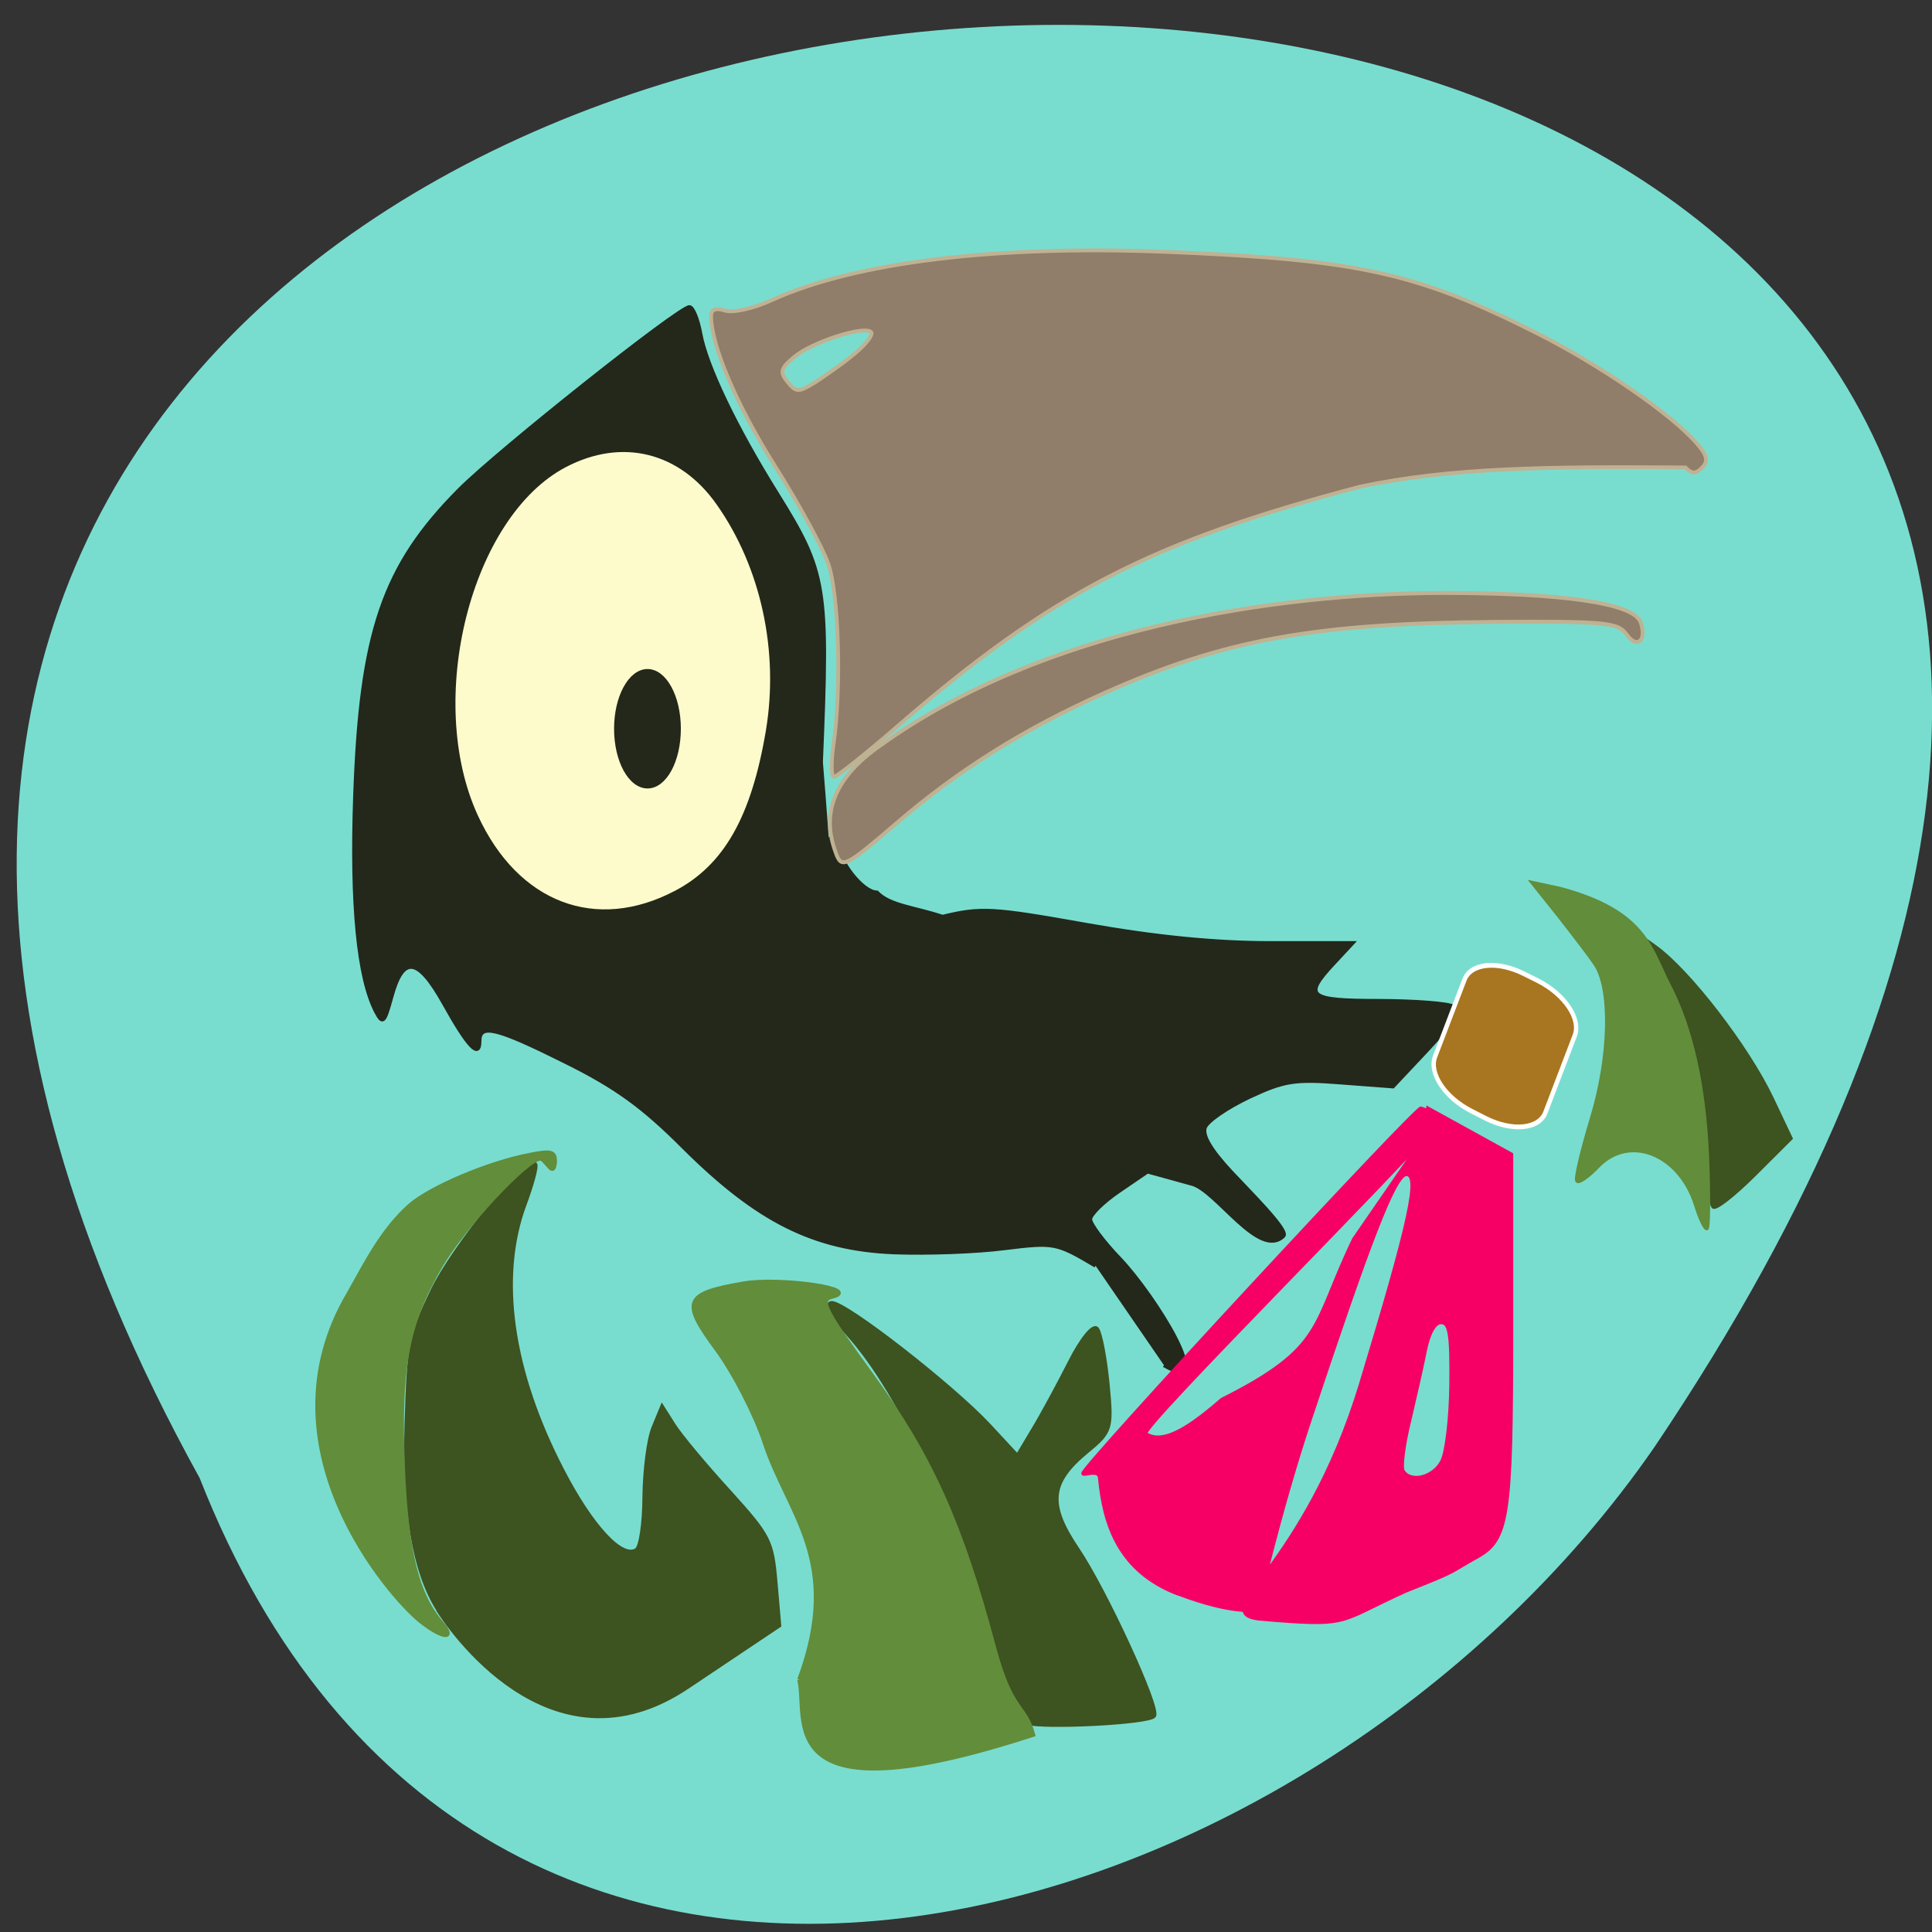 <svg xmlns="http://www.w3.org/2000/svg" viewBox="0 0 48 48"><rect x="0" y="0" width="48" height="48" fill="#333333" stroke="none"/><path d="m 4.961 36.723 c -25.891 -46.891 68.69 -49.11 36.14 -0.766 c -8.598 12.434 -29.17 18.504 -36.14 0.766" fill="#78ddcf"/><path d="m 98.49 88.25 c 0 19.559 -10.798 35.403 -24.11 35.403 c -13.316 0 -24.11 -15.844 -24.11 -35.403 c 0 -19.537 10.798 -35.38 24.11 -35.38 c 13.316 0 24.11 15.844 24.11 35.38" transform="matrix(0.188 0 0 0.175 1.322 1.861)" fill="#fdfbcc" stroke="#628d3b" stroke-width="0.534"/><g fill="#23281a" stroke="#23281a"><path d="m 141.92 169.1 c -5.752 -3.311 -6.03 -3.356 -13.345 -2.483 c -4.095 0.515 -11.366 0.761 -16.15 0.582 c -11.688 -0.47 -19.925 -4.474 -30.762 -14.966 c -5.936 -5.772 -9.893 -8.545 -17.187 -12.06 c -10.147 -4.921 -12.585 -5.503 -12.585 -2.975 c 0 2.55 -1.68 0.828 -5.177 -5.279 c -3.842 -6.689 -6.03 -6.957 -7.708 -0.94 c -1.035 3.669 -1.265 3.87 -2.255 2.036 c -2.577 -4.832 -3.612 -15.12 -3.06 -30.535 c 0.828 -23.31 4.118 -32.683 15.254 -43.555 c 5.798 -5.637 32.1 -25.927 33.615 -25.927 c 0.506 0 1.219 1.7 1.611 3.781 c 0.851 4.541 5.177 13.333 11.205 22.706 c 7.179 11.207 7.501 13.11 6.419 38.12 c 2.485 29.73 -0.299 5.727 2.416 11.319 c 0 2.617 3.658 7.181 5.752 7.181 c 1.91 1.901 5.315 2.08 9.594 3.445 c 5.637 -1.32 7.294 -1.23 21.1 1.163 c 10.147 1.745 18.821 2.573 26.896 2.573 h 11.918 l -2.738 2.863 c -4.556 4.742 -3.796 5.346 6.718 5.346 c 5.223 0.022 10.08 0.38 10.768 0.828 c 0.92 0.582 -0.161 2.326 -3.773 6.085 l -5.062 5.235 l -7.616 -0.559 c -6.741 -0.515 -8.306 -0.268 -13.414 2.058 c -3.198 1.476 -6.097 3.4 -6.442 4.317 c -0.437 1.119 0.851 3.244 3.865 6.375 c 2.462 2.573 8.398 8.255 7.616 9.02 c -3.52 3.378 -9.778 -6.443 -13.368 -7.382 l -6.511 -1.745 l -4.187 2.774 c -2.301 1.521 -4.187 3.333 -4.187 4 c 0 0.671 1.933 3.199 4.326 5.615 c 5.154 5.257 14.311 19.619 6.442 15.1 m -71.32 -67.11 c 7.248 -3.713 11.274 -10.626 13.414 -22.907 c 1.956 -11.342 -0.713 -23.354 -7.248 -32.35 c -5.476 -7.561 -14.06 -9.619 -22.387 -5.369 c -13.989 7.136 -20.799 33.26 -12.977 49.796 c 5.936 12.55 17.486 16.822 29.2 10.827" transform="matrix(0.17 0 0 0.175 3.093 1.855)" stroke-width="0.548"/><path d="m 83.09 92.86 c 0 4.541 -2.048 8.21 -4.602 8.21 c -2.554 0 -4.625 -3.669 -4.625 -8.21 c 0 -4.519 2.071 -8.21 4.625 -8.21 c 2.554 0 4.602 3.691 4.602 8.21" transform="matrix(0.17 0 0 0.175 2.745 1.855)" stroke-width="0.534"/></g><g fill="#907d6a" stroke="#bfb293"><path d="m 103.63 95.05 c 1.173 -7.919 0.782 -21.319 -0.782 -25.636 c -0.805 -2.259 -4.303 -8.501 -7.777 -13.847 c -5.637 -8.68 -9.341 -17.16 -9.341 -21.296 c 0 -0.94 0.667 -1.208 2.025 -0.783 c 1.127 0.358 4.118 -0.268 6.833 -1.476 c 12.217 -5.414 32.925 -7.852 58 -6.845 c 27.702 1.119 36.17 2.908 53.701 11.476 c 9.272 4.519 19.81 11.565 23.514 15.726 c 1.519 1.7 1.68 2.505 0.759 3.423 c -0.92 0.917 -1.496 0.917 -2.439 -0.022 c -20.408 -0.157 -34.33 0.022 -47.49 2.707 c -30.785 7.874 -45.26 15.167 -67.74 34.09 c -4.648 3.915 -8.789 7.114 -9.203 7.114 c -0.414 0 -0.437 -2.08 -0.069 -4.631 m 3.083 -55.43 c 1.68 -1.342 2.761 -2.729 2.416 -3.065 c -0.989 -0.984 -8.605 1.387 -11.228 3.512 c -2.025 1.633 -2.163 2.17 -0.989 3.557 c 1.242 1.499 1.588 1.521 4.049 0.045 c 2 -1.297 4 -2.64 5.752 -4.049" transform="matrix(0.17 0 0 0.175 3.093 1.855)" stroke-width="0.548"/><path d="m 95.77 118.7 c -1.081 -2.841 -2.807 -9.06 6.534 -15.301 c 23.813 -16.599 57.45 -21.542 82.02 -21.632 c 17.762 0 28.02 1.454 29.04 4.138 c 0.966 2.595 -0.506 3.892 -2.025 1.767 c -1.242 -1.723 -3.129 -1.901 -19.419 -1.79 c -26.25 0.201 -39.459 2.528 -56.853 10.07 c -11.78 5.1 -21.305 10.894 -30.463 18.522 c -7.478 6.241 -7.984 6.487 -8.835 4.228" transform="matrix(0.17 0 0 0.175 4.487 0.422)" stroke-width="0.561"/></g><g transform="matrix(0.17 0 0 0.175 4.487 0.422)"><g fill="#3d5320" stroke="#3d5320"><path d="m 37.582 226.03 c -3.451 -5.346 -4.947 -13.981 -4.579 -26.28 c 0.345 -11.12 0.598 -12.46 3.773 -18.903 c 3.06 -6.219 13.897 -19.13 15.07 -17.963 c 0.253 0.246 -0.46 2.841 -1.588 5.772 c -3.911 10.313 -1.956 23.601 5.499 37.582 c 4.279 8.05 8.72 12.729 10.837 11.409 c 0.644 -0.38 1.15 -3.736 1.173 -7.561 c 0.046 -3.781 0.621 -8.21 1.334 -9.843 l 1.265 -2.975 l 1.749 2.684 c 0.966 1.476 4.579 5.682 8.03 9.351 c 5.913 6.353 6.281 7.02 6.81 12.863 l 0.552 6.197 l -13.414 8.724 c -20.11 13.11 -35.06 -8.747 -36.537 -11.03" stroke-width="0.548"/><path d="m 123.52 242.11 c -1.818 -0.537 -2.922 -2.886 -4.74 -10.09 c -4.556 -17.941 -13.368 -36.642 -21.236 -45.08 c -2.278 -2.461 -3.313 -4.317 -2.393 -4.317 c 2.048 0 17.532 11.7 23.01 17.404 l 4.141 4.34 l 2.324 -3.781 c 1.288 -2.058 3.704 -6.398 5.384 -9.619 c 1.68 -3.244 3.451 -5.346 3.911 -4.653 c 0.483 0.671 1.15 4.183 1.519 7.785 c 0.621 6.353 0.506 6.711 -3.06 9.552 c -5.453 4.385 -5.752 7.561 -1.334 13.914 c 4.03 5.794 11.987 22.571 11.182 23.601 c -0.713 0.94 -16.01 1.723 -18.706 0.94" stroke-width="0.658"/><path d="m 222.93 161.18 c -0.644 -9.105 -5.499 -25.21 -8.72 -28.902 l -2.508 -2.863 l 3.773 2.617 c 4.924 3.423 13.483 14.227 17.03 21.453 l 2.784 5.704 l -5.361 5.19 c -2.968 2.863 -5.637 4.877 -5.936 4.496 c -0.322 -0.38 -0.782 -3.825 -1.058 -7.695" stroke-width="0.595"/></g><g fill="#628d3b" stroke="#628d3b"><path d="m 90.43 236.05 c 6.442 -16.867 -1.588 -23.377 -5.062 -33.689 c -1.38 -4.03 -4.533 -9.955 -6.994 -13.198 c -5.2 -6.845 -4.763 -7.874 3.911 -9.328 c 5.338 -0.895 17.348 0.805 12.931 1.812 c -1.933 0.447 -1.173 1.924 5.683 11.07 c 8.72 11.655 13.11 21.12 17.946 38.7 c 2.623 9.53 4.487 8.03 5.729 12.438 c -38.654 12.236 -32.717 -2.237 -34.14 -7.807" stroke-width="0.634"/><g stroke-width="0.548"><path d="m 206.23 156.37 c 2.761 -8.814 2.968 -18.455 0.506 -21.945 c -0.805 -1.163 -3.221 -4.228 -5.315 -6.823 l -3.842 -4.675 l 3.98 0.828 c 12.539 3.244 13.207 8.523 15.899 13.601 c 3.336 6.197 5.223 14.406 5.66 24.607 c 0.23 5.548 0.184 10.07 -0.092 10.02 c -0.299 -0.045 -1.012 -1.521 -1.565 -3.288 c -2.37 -7.337 -9.709 -10.178 -14.334 -5.525 c -1.426 1.454 -2.807 2.371 -3.037 2.058 c -0.253 -0.313 0.713 -4.295 2.14 -8.859"/><path d="m 34.959 227.68 c -4.372 -3.445 -23.675 -24.652 -10.423 -46.44 c 2.646 -4.564 4.947 -9.06 8.927 -12.505 c 3.01 -2.573 11.55 -6.085 17.578 -7.203 c 3.267 -0.626 3.75 -0.447 3.681 1.186 c -0.299 1.969 -1.035 -0.089 -2.094 -0.649 c -1.979 0 -11.297 9.731 -14.633 15.301 c -4.901 8.165 -6.12 14.563 -5.476 28.701 c 0.529 11.923 2.071 17.919 5.637 21.923 c 2.186 2.461 0.092 2.259 -3.198 -0.313"/></g></g></g><path d="m 234.11 35.491 l 2.252 -0.013 c 4.368 0.016 7.888 2.094 7.883 4.646 l 0.011 11.783 c 0.004 2.572 -3.535 4.64 -7.894 4.645 l -2.261 -0.007 c -4.359 0.005 -7.88 -2.074 -7.883 -4.646 l -0.003 -11.763 c -0.004 -2.572 3.535 -4.64 7.894 -4.645" transform="matrix(0.152 0.077 -0.062 0.162 4.487 0.422)" fill="#a87620" stroke="#fff" stroke-width="0.663"/><path d="m 154.02 215.67 c -8.651 -3.199 -10.837 -9.821 -11.481 -16.464 c -0.115 -1.342 -2.439 -0.291 -2.439 -0.626 c 0 -1.029 48.915 -52.3 49.4 -51.832 c 0.253 0.246 3.083 0.515 1.242 3.154 c -2.646 3.736 -42.588 42.39 -41.53 43.06 c 2.255 1.387 5.453 0 11.182 -4.854 c 15.231 -7.427 13.161 -10.447 19.281 -22.773 l 9.847 -13.87 l 0.966 -4.698 l 12.194 6.532 v 25.05 c 0 26.531 -0.483 29.64 -5.062 32.08 c -4.21 2.259 -2.37 1.745 -10.262 4.765 c -10.4 4.541 -7.869 5.145 -21.628 4 c -7.363 -0.984 6.741 -6.979 14.978 -33.35 c 7.294 -23.377 8.697 -29.752 6.626 -29.752 c -1.726 0 -5.568 9.932 -14.173 35.08 c -4.579 13.422 -7.57 26.576 -7.662 26.688 c -0.092 0.134 -3.612 0.693 -11.481 -2.215 m 38.538 -18.769 c 0.69 -1.253 1.288 -6.219 1.334 -11.03 c 0.069 -7.091 -0.207 -8.724 -1.473 -8.724 c -0.966 0 -1.841 1.521 -2.37 4.116 c -0.46 2.259 -1.519 6.778 -2.324 10.07 c -0.828 3.288 -1.219 6.398 -0.897 6.935 c 1.104 1.767 4.487 0.984 5.729 -1.365" transform="matrix(0.17 0 0 0.175 3.093 1.855)" fill="#f60066" stroke="#f60066" stroke-width="0.548"/></svg>